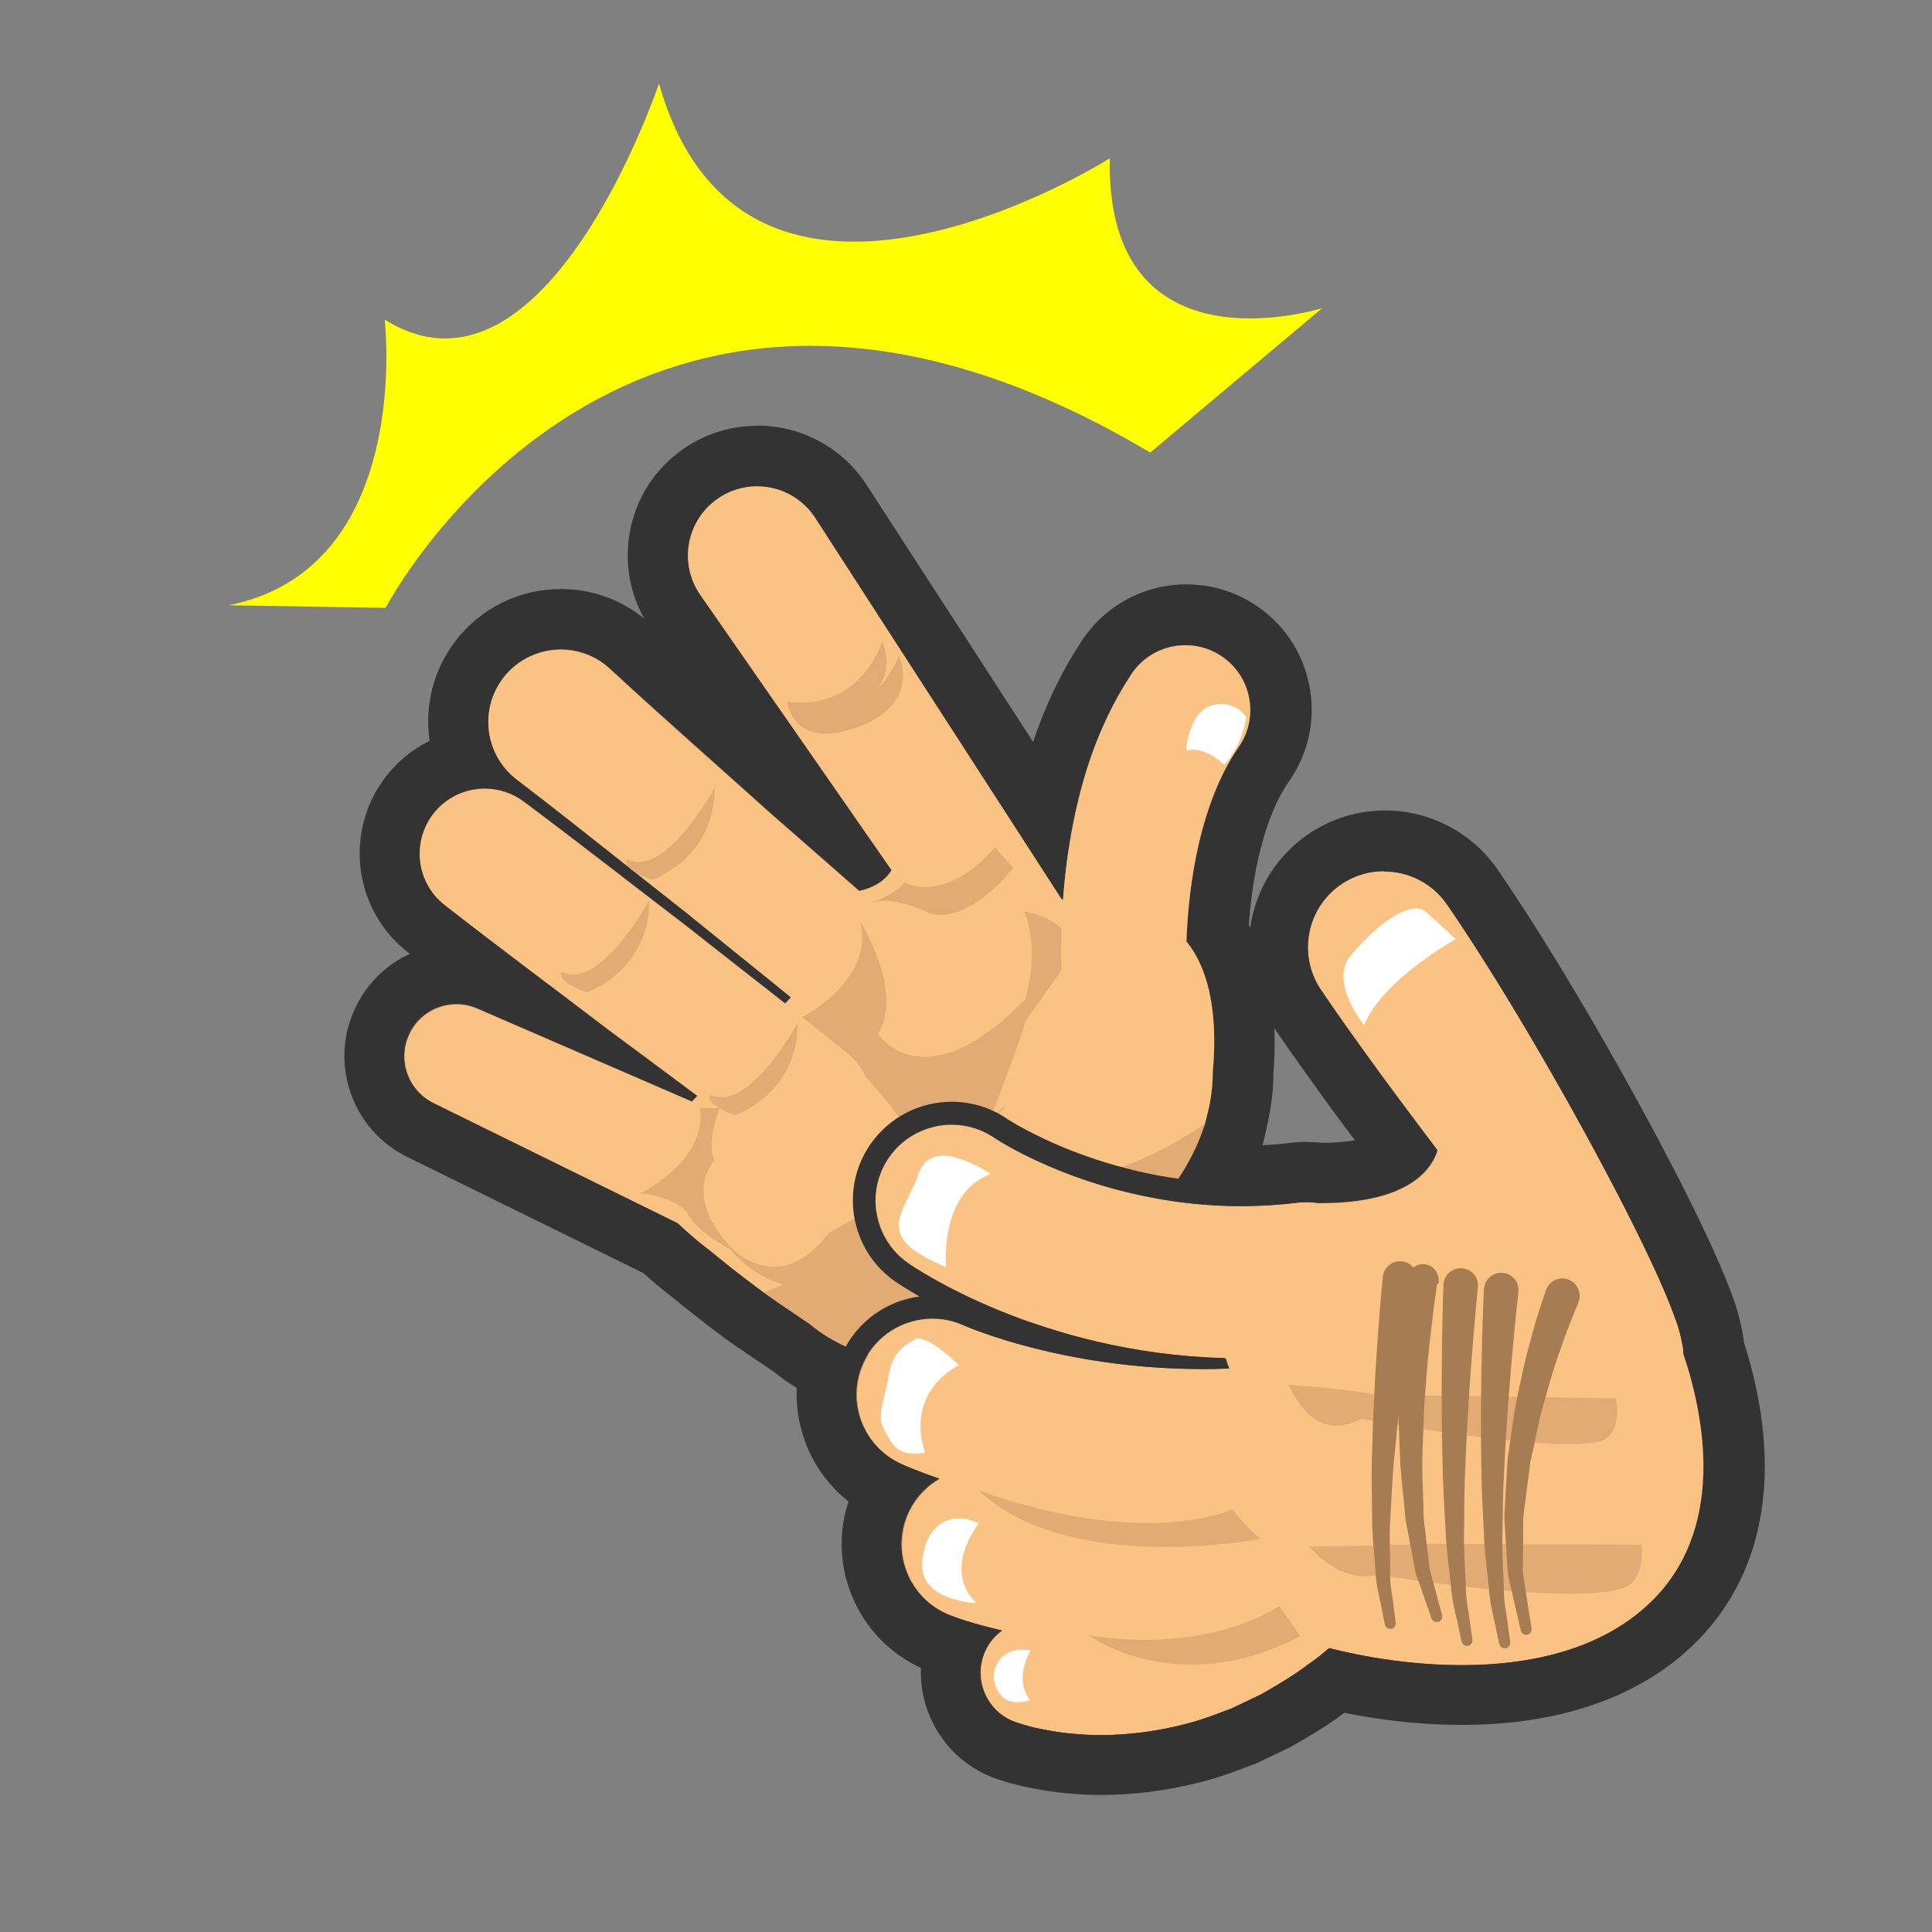 <svg xmlns="http://www.w3.org/2000/svg" width="256" height="256" viewBox="0 0 256 256"><rect x="0" y="0" width="256" height="256" fill="#808080" stroke="none"/><path fill="#A67C52" d="M145.848 233.938c-1.197 0-2.36-.05-3.453-.15-2.658-.184-4.893-.662-6.095-.92l-.134-.03c-.74-.188-1.38-.347-2.037-.563-.37-.107-.6-.19-.6-.19-2.73-.867-5-2.786-6.34-5.384-1.32-2.56-1.58-5.46-.75-8.2-1.13-.37-1.86-.64-2.19-.78-3.5-1.42-6.22-4.1-7.68-7.58-1.46-3.47-1.49-7.3-.07-10.77.26-.65.57-1.27.92-1.87-3.28-1.59-5.78-4.34-7.05-7.77-.96-2.58-1.14-5.32-.55-7.95-2.58-1.25-4.27-2.58-4.92-3.13l-3.8-2.57c-.37-.25-.74-.5-1.11-.76l-.11-.08c-3.79-2.66-7.72-5.9-8.31-6.39-1.49-1.13-2.86-2.29-4.1-3.45l-31.8-15.65c-2.61-1.29-4.57-3.51-5.51-6.27-.94-2.75-.75-5.71.54-8.32 1.84-3.74 5.59-6.07 9.78-6.07 1.49 0 2.94.3 4.31.89l1.5.65c-3.28-2.48-6.59-5.01-9.84-7.55-5.48-4.27-6.47-12.22-2.19-17.71 1.88-2.4 4.49-4 7.4-4.6-1.73-4.3-1.22-9.38 1.79-13.33 2.6-3.4 6.54-5.34 10.81-5.34 3.01 0 5.86.97 8.25 2.79.36.29.67.55.95.81 4.66 4.31 9.46 8.59 14.11 12.74 2.38 2.13 4.77 4.25 7.14 6.39 1.03.89 2.06 1.8 3.1 2.71L89.51 81.1c-2.01-2.88-2.78-6.38-2.15-9.84.62-3.46 2.55-6.47 5.44-8.48 2.21-1.54 4.81-2.35 7.5-2.35 4.31 0 8.36 2.12 10.82 5.66.1.15.18.27.25.38l26.92 41.67c1.66-8.26 4.31-14.98 8.23-20.95 2.34-3.56 6.27-5.682 10.53-5.682 2.45 0 4.83.71 6.89 2.06 2.82 1.84 4.75 4.67 5.43 7.97.68 3.3.05 6.66-1.8 9.48l-.19.29c-2.35 3.39-4.15 8.23-5.19 14.01-.47 2.58-.79 5.39-.96 8.36 3.63 5.51 3.91 12.96 3.45 18.49 0 3.01-.54 5.28-1.2 8.15l-1.29 5.53c.76.03 1.52.05 2.28.05 2.3 0 4.62-.14 6.89-.41.53-.06 1.08-.1 1.63-.1.59 0 1.2.04 1.81.12l.2.01c5.812 0 9.142-1.23 10.67-2.69-3.54-4.7-6.188-8.29-8.26-11.19-3.49-4.82-5.67-8.08-5.76-8.22-4.3-6.47-2.54-15.23 3.92-19.52 2.31-1.54 5-2.35 7.77-2.35 4.59 0 8.91 2.24 11.552 5.99.1.15 2.41 3.45 5.61 8.58 3.3 5.2 7.43 12.21 11.32 19.19 4.21 7.57 7.91 14.69 10.42 20.05 1.358 2.9 2.41 5.34 3.21 7.47l.51 1.41c.29.87.51 1.75.58 2.09.25 1.09.34 1.74.36 1.86.02.19.038.39.05.59 3.02 9.28 5.978 25.85-5.96 36.9-6.5 6.02-15.73 9.07-27.42 9.07h-.01c-6.66 0-12.682-1.04-16.522-1.89-.44.34-.91.688-1.42 1.038-2 1.53-4.48 3-6.66 4.24l-.13.07-4.15 1.98-1.06.4c-1.1.42-2.25.85-3.45 1.24-4.59 1.44-9.71 2.22-14.45 2.22l.11-.137.018.02z"/><path fill="#333" d="M100.317 64.446c2.9 0 5.754 1.376 7.535 3.94.047.07.126.176.17.25l32.38 50.11c.063.09.113.19.17.29l.29.18c.18-2.49.452-4.99.858-7.5 1.234-7.46 3.452-15.18 8.16-22.35 1.646-2.52 4.393-3.88 7.19-3.88 1.614 0 3.247.45 4.7 1.4 3.978 2.6 5.084 7.92 2.483 11.9-.04.05-.1.15-.133.2-2.882 4.15-4.776 9.7-5.838 15.58-.534 2.94-.86 6.01-1.024 9.08-.02.38-.037.81-.053 1.2 3.67 4.53 3.98 11.67 3.5 17.1.02 2.55-.4 4.4-1.1 7.4-.01-.02-.01-.17-.02-.17-1.24 3.89-3.33 7.04-5.55 9.77 3.22.54 6.72.87 10.446.87 2.38 0 4.83-.14 7.38-.45.38-.05.77-.07 1.15-.07.49 0 .98.03 1.47.102.17 0 .27.01.27.01h.27c12.05 0 14.81-4.85 15.44-7.02-3.65-4.83-7.1-9.46-9.77-13.2-3.5-4.83-5.69-8.11-5.69-8.11-3.08-4.64-1.82-10.9 2.81-13.98 1.71-1.15 3.64-1.69 5.56-1.69 3.19 0 6.32 1.51 8.28 4.29 0 0 2.31 3.3 5.49 8.39 3.22 5.08 7.3 11.98 11.22 19.02 3.91 7.042 7.66 14.19 10.29 19.802 1.33 2.83 2.33 5.15 3.08 7.18.18.48.34.91.47 1.29.19.57.37 1.24.48 1.7.22.96.29 1.46.29 1.46.03.26.04.52.04.77 2.79 8.29 5.83 23.52-4.7 33.27-6.57 6.08-15.87 8-24.71 8-6.53 0-12.81-1.05-17.53-2.25-.76.65-1.65 1.39-2.75 2.14-1.71 1.32-3.9 2.644-6.29 4-1.25.602-2.54 1.21-3.85 1.842-1.37.51-2.75 1.062-4.17 1.52-4.48 1.4-9.2 2.02-13.22 2.02-1.11 0-2.16-.05-3.14-.14-2.28-.148-4.2-.55-5.58-.84-.69-.17-1.24-.31-1.76-.478-.38-.12-.58-.19-.58-.19-3.66-1.17-5.67-5.08-4.5-8.73.46-1.448 1.36-2.64 2.51-3.478-4.07-.93-6.45-1.83-7.06-2.08-5.15-2.1-7.63-7.98-5.54-13.14.87-2.15 2.41-3.82 4.28-4.9-3.07-1.05-4.87-1.86-5.12-1.98-5.06-2.32-7.28-8.31-4.95-13.37.18-.39.38-.75.6-1.11-4.81-1.43-7.66-4.05-7.66-4.05l-4.01-2.71c-.35-.23-.7-.48-1.05-.72l-.05-.04c-3.98-2.8-8.17-6.29-8.17-6.29-1.7-1.29-3.11-2.51-4.27-3.64L57.4 146.1c-3.417-1.68-4.827-5.81-3.14-9.224 1.2-2.437 3.64-3.847 6.19-3.847.913 0 1.84.18 2.73.56l28.5 12.36.723-.76c-3.96-2.94-7.9-5.9-11.862-8.82-7.2-5.5-14.48-10.91-21.62-16.48-3.75-2.93-4.42-8.34-1.49-12.1 1.7-2.17 4.24-3.31 6.8-3.31 1.8 0 3.62.56 5.16 1.71 7.27 5.42 14.4 11.01 21.61 16.52 4.34 3.42 8.71 6.82 13.05 10.24l.77-.82c-4.6-3.74-9.23-7.45-13.84-11.2-2.39-1.87-4.77-3.76-7.16-5.65-.1-.08-.2-.15-.28-.23-4.99-3.96-9.99-7.92-15.05-11.79-4.21-3.22-5.02-9.23-1.81-13.45 1.89-2.47 4.75-3.77 7.64-3.77 2.03 0 4.08.64 5.82 1.97.24.18.47.38.69.58 7.01 6.48 14.18 12.75 21.27 19.14 3.93 3.42 7.84 6.86 11.76 10.29 1.67-.36 3.32-1.15 4.3-2.77L92.81 78.83c-2.892-4.15-1.87-9.87 2.293-12.757 1.592-1.11 3.415-1.643 5.22-1.643m59.03 116.99c1.155 0 2.33-.02 3.52-.07-.18-.44-.34-.9-.48-1.37-10.187-.253-19.014-2.363-25.91-4.792-1.26.88-2.51 1.63-3.718 2.26 5.42 1.693 14.89 3.973 26.6 3.973m-59.034-125c-3.52 0-6.9 1.06-9.79 3.07-3.76 2.61-6.28 6.53-7.09 11.05-.71 3.96-.03 7.96 1.92 11.42l-.27-.22-.05-.04-.06-.04c-3.09-2.36-6.79-3.61-10.67-3.61-5.53 0-10.63 2.52-13.99 6.91-2.98 3.91-4.07 8.69-3.41 13.21-2.21 1.08-4.18 2.67-5.75 4.68-5.64 7.24-4.35 17.71 2.88 23.34.08.07.17.14.26.2-3.06 1.4-5.59 3.81-7.14 6.97-1.76 3.56-2.02 7.6-.74 11.37 1.28 3.77 3.96 6.81 7.53 8.57l31.29 15.39c1.2 1.09 2.5 2.18 3.9 3.25.81.66 4.7 3.86 8.51 6.54l.04.02.02.01.05.03c.4.27.79.54 1.17.8l3.62 2.44c.61.5 1.63 1.28 3.01 2.13-.11 2.4.26 4.81 1.12 7.13 1.17 3.17 3.16 5.88 5.74 7.91-1.37 4.15-1.19 8.6.52 12.67 1.77 4.19 4.98 7.5 9.08 9.39-.1 2.56.46 5.11 1.66 7.44 1.82 3.53 4.9 6.15 8.68 7.37.1.03.32.1.65.2.76.25 1.48.42 2.23.61l.14.03.13.03c1.3.27 3.69.79 6.61.99 1.2.11 2.47.16 3.78.16 5.13 0 10.68-.85 15.61-2.39l.03-.01.03-.01c1.3-.42 2.49-.87 3.65-1.31l.88-.33.33-.12.31-.15 1.6-.76 2.27-1.09.26-.12.25-.14c2.26-1.28 4.84-2.81 7.01-4.46 4.23.86 9.65 1.61 15.6 1.61 12.56 0 22.98-3.5 30.14-10.14 10.07-9.3 12.59-23.7 7.18-40.62l-.02-.29c-.04-.28-.15-1.05-.43-2.27-.09-.38-.34-1.41-.69-2.45l-.03-.09-.02-.09c-.14-.4-.31-.85-.49-1.34-.84-2.24-1.93-4.79-3.34-7.78-2.54-5.43-6.29-12.64-10.54-20.29-3.92-7.04-8.09-14.1-11.44-19.39-3.25-5.2-5.61-8.58-5.71-8.72-3.4-4.83-8.94-7.7-14.83-7.7-3.57 0-7.03 1.05-10 3.03-4.44 2.96-7.16 7.57-7.86 12.49l-.19-.35c.17-2.36.44-4.58.82-6.64.94-5.22 2.51-9.53 4.54-12.44l.08-.11.01-.01.17-.26c2.43-3.71 3.27-8.14 2.36-12.47-.9-4.34-3.45-8.07-7.16-10.5-2.71-1.77-5.85-2.7-9.07-2.7-5.62 0-10.81 2.8-13.89 7.5-2.68 4.08-4.8 8.46-6.44 13.37l-22-33.95c-.11-.18-.22-.34-.32-.48l.02.03-.04-.06-.04-.06c-3.21-4.62-8.48-7.38-14.1-7.38l-.06.03-.01.01zm68.4 85.86c.15-1.86.22-3.91.13-6.04.84 1.24 2.74 4.01 5.38 7.65 1.44 2.03 3.17 4.38 5.28 7.2-1.11.2-2.54.33-4.38.34-.69-.08-1.39-.12-2.07-.12-.71 0-1.43.04-2.13.13-1.2.14-2.42.25-3.64.31l.14-.59c.68-2.94 1.28-5.5 1.3-8.88l-.01.01z"/><path fill="#FAC283" d="M84.26 153.828s.574 4.86 9.844 11.9c0 0 4.998 4.172 9.265 7.05l4 2.702s17.04 15.67 38.24-8.66c0 0 23.39-15.14 11.93-36.88l-31.48-20.17-41.83 44.06.01-.002h.01zm62.07-8.358s5.656 8.173 13.07 4.173c0 0 6.084-22.327-6.303-28.11"/><path fill="#FAC283" d="M113.152 139.025c-7.303-6.12-14.776-12.036-22.178-18.052-7.5-5.88-14.917-11.877-22.497-17.667-4.213-3.213-5.02-9.23-1.812-13.444 3.22-4.21 9.237-5.02 13.457-1.8.232.184.467.384.683.58 7.005 6.48 14.178 12.757 21.27 19.14 7.185 6.254 14.3 12.608 21.583 18.753 3.446 2.904 3.886 8.055.98 11.504-2.903 3.43-8.036 3.87-11.486.98zm13.688-11.19l-34.036-48.99c-2.893-4.153-1.87-9.87 2.292-12.757 4.158-2.894 9.868-1.86 12.756 2.297.047.07.126.18.17.254l32.38 50.11c2.447 3.78 1.36 8.83-2.43 11.28-3.705 2.39-8.627 1.39-11.134-2.2h.002zm-18.37-9.725s12.22 2.434 10.38-8.58l6.385 16.328-16.765-7.75v.002z"/><path d="M123.39 121.11c5.42 1.12 10.85-6.11 10.85-6.11l-2.38-2.73c-6.107 7.007-11.092 4.987-11.092 4.987l.003.004.02.01-1.01-.38c-.46 1.31-4.44 2.77-4.44 2.77 3.24-1.15 8.05 1.45 8.05 1.45zm18.938 5.17s-.123-4.358-6.633-5.49c.036.073 2.166 4.36.16 11.62-.002 0-.004.002-.006.004-13.53 13.883-19.53 4.563-19.53 4.563 3.54-5.56-2.37-14.937-2.37-14.937 2.08 7.862-7.72 12.78-7.72 12.78l-.02-.002c15.49 12.51 17.59 22.08 17.59 22.08l4.87-2.324s5.39-13.096 7.23-19.298l6.41-8.995zm-6.635-5.49l.002.002-.002-.005zm-52.55-6.923s-1.15 1.114 3.28 2.708c0 0 8.283-2.78 8.28-12.222 0 0-6.534 12.06-11.56 9.514z" fill="#E2AB74"/><path fill="#FAC283" d="M102.452 152.563c-7.365-5.295-14.595-10.764-21.883-16.15-7.21-5.5-14.49-10.904-21.63-16.48-3.76-2.92-4.42-8.34-1.5-12.1 2.89-3.7 8.21-4.39 11.95-1.6 7.26 5.42 14.39 11.01 21.6 16.52 7.11 5.62 14.29 11.148 21.35 16.852 3.5 2.84 4.04 7.98 1.2 11.49-2.73 3.38-7.63 3.99-11.11 1.49l.02-.022zm2.116 16.777l-47.102-23.172c-3.417-1.678-4.827-5.81-3.144-9.225 1.626-3.31 5.568-4.73 8.922-3.28l48.17 20.856c4.14 1.78 6.04 6.6 4.253 10.72-1.8 4.14-6.6 6.04-10.74 4.25-.11-.06-.25-.12-.36-.17v.01z"/><path fill="#E2AB74" d="M77.76 131.488s8.284-2.78 8.28-12.223c0 0-6.536 12.063-11.558 9.512 0 0-1.154 1.116 3.278 2.71zm19.657 16.278s8.284-2.787 8.284-12.23c0 0-6.53 12.064-11.56 9.517 0 0-1.15 1.12 3.28 2.72v-.006zm6.916-54.832s8.74 2.003 12.59-7.924c0 0 3 6.107-4.96 9.323-7.953 3.222-7.63-1.4-7.63-1.4zm.37 1.368s10.557 2.45 14.405-7.486c0 0 3.002 6.108-4.958 9.328-7.957 3.217-9.448-1.842-9.447-1.842zm-19.85 63.828s9.083-4.503 7.858-11.346l2.64.063s-1.83 4.362-.69 6.9c0 0-4.72 4.84 2.92 12.23 0 0-4.97-2.44-6.3-4.91s-6.4-2.94-6.4-2.94h-.02v.003zm10.913 6.08s6.744 8.718 14.012-.8l3.328-1.893s2.4.155 5.1-2.365c2.704-2.522 4.584-2.8 4.42-6.934l2.883-2.1s4.97 6.23-5.85 12.18c-10.83 5.94-8.09 8.37-8.09 8.37s-9.97 2.24-15.81-6.48v.022z"/><path fill="#FAC283" d="M140.977 134.28c-.387-4.11-.42-7.575-.316-11.354.12-3.718.45-7.443 1.07-11.195 1.23-7.45 3.45-15.18 8.16-22.35 2.6-3.97 7.92-5.07 11.89-2.48 3.97 2.6 5.08 7.92 2.48 11.9-.04.05-.1.14-.14.19-2.88 4.15-4.78 9.69-5.84 15.57-.54 2.94-.87 5.98-1.03 9.06-.16 3-.15 6.33.06 8.99l.03.28c.35 4.52-3.04 8.47-7.57 8.81-4.47.34-8.37-2.97-8.81-7.41h.04v-.01z"/><path fill="#E2AB74" d="M130.484 149.436c-1.48 1.508-3.66 3.702-6.833 6.854-8.15 8.115-16.3 12.554-22.43 14.97.72.525 1.45 1.044 2.16 1.52l4 2.703s17.04 15.662 38.24-8.666c0 0 10.52-6.825 14-17.883-20.86 14.056-28 2.733-29.14.502h.02-.01zm-.18-.366s.064.137.18.363c6.16-6.275-.18-.365-.18-.365v.002z"/><path fill="#fff" d="M162.268 101.382s-2.644-2.648-5.09-1.913c0 0 .283-5.07 3.346-5.98 3.056-.92 4.61 1.51 4.61 1.51s-.264 3.23-2.866 6.37v.01z"/><path fill="#FAC283" d="M223.053 179.278c-.003-.222-.014-.445-.043-.67 0 0-.07-.503-.29-1.464-.11-.455-.29-1.125-.48-1.7-.14-.38-.29-.81-.47-1.29-.76-2.025-1.75-4.348-3.08-7.178-2.63-5.61-6.38-12.76-10.29-19.8-3.92-7.034-8.01-13.938-11.22-19.014-3.183-5.09-5.496-8.39-5.496-8.39l-.023-.043c-3.14-4.45-9.29-5.64-13.84-2.6-4.63 3.09-5.89 9.34-2.81 13.97 0 0 2.19 3.28 5.69 8.12 2.68 3.74 6.15 8.38 9.8 13.21-.63 2.18-3.43 7.09-15.71 7.01l-.15-.01c-.89-.14-1.8-.17-2.73-.05-22.89 2.78-39.62-8.31-39.99-8.55-4.55-3.15-10.81-2.03-13.99 2.52-3.19 4.55-2.08 10.84 2.48 14.03.8.56 17.44 11.98 42.02 12.59.15.47.31.93.49 1.38-20.22.8-34.73-5.52-35.11-5.7-5.05-2.29-11.02-.08-13.33 4.96-2.33 5.06-.11 11.04 4.95 13.36.25.11 2.05.93 5.13 1.98-1.87 1.08-3.41 2.75-4.29 4.9-2.1 5.16.38 11.04 5.53 13.13.61.24 2.97 1.14 7 2.06-1.15.84-2.05 2.03-2.52 3.48-1.17 3.65.85 7.56 4.5 8.73 0 0 .2.07.58.19.52.17 1.07.3 1.76.48 1.38.3 3.29.69 5.57.85 4.55.42 10.65-.11 16.36-1.89 1.41-.46 2.8-1.01 4.17-1.52 1.32-.63 2.61-1.24 3.86-1.84 2.39-1.35 4.58-2.68 6.29-4 1.11-.75 1.99-1.49 2.75-2.15 11.11 2.83 30.87 4.87 42.32-5.74 10.6-9.8 7.46-25.13 4.66-33.39z"/><path d="M170.727 183.502h.003zm9.643 4.492c6.17 1.116 24.308 4.195 31.095 3.127 3.8-.6 2.65-5.83 2.65-5.83l-31.727-.48c-4.767-.91-11.62-1.3-11.658-1.3 2.94 6.32 6.835 5.97 9.64 4.49zm37.134 16.69l-28.566-.12-.002.002.002-.003c-4.793.258-15.506.353-15.506.353 3.366 3.707 6.566 4.328 9.177 3.768 7.17 1.113 25.82 3.723 32.23 1.833 3.39-1.004 2.66-5.833 2.66-5.833z" fill="#E2AB74"/><path fill="#fff" d="M180.752 135.825s-4.618-5.66-1.844-9.112c2.775-3.44 7.844-7.802 10.08-5.84 2.238 1.958 3.896 3.583 3.896 3.583s-9.655 5.303-12.132 11.37z"/><path fill="#E2AB74" d="M169.51 212.82s-9.02 6.417-25.234 3.876c0 0 11.646 8.646 28.024.106l-2.79-3.984v.002zm-39.87-15.368s19.52 7.758 33.7 2.567c0 0 1.338 1.85 3.658 3.89 0 0-25.4 4.96-37.357-6.47v.01z"/><path fill="#fff" d="M125.366 167.9s-.956-9.8 5.897-12.334c0 0-7.73-5.418-9.55-.036-1.83 5.38-6.364 8.21 3.653 12.37zm1.684 12.968s-4.572-4.533-5.963-3.27c0 0-2.753 1.003-3.26 4.315-.522 3.355-1.74 5.73-.707 7.456 1.028 1.72 1.396 3.77 5.474 3.1 0 0-3.068-7.37 4.457-11.59v-.02zm2.645 20.994s-4.944 6.16-.29 10.563c0 0-7.514-.253-7.21-5.312.298-5.063 3.79-7.062 7.5-5.25zm6.88 16.81s-2.343 3.637-.095 6.6c0 0-4.157 1.73-4.826-3.064 0 0 .067-4.228 4.92-3.536z"/><path fill="#A67C52" d="M187.748 169.864s-1.912 11.194-2.928 22.534c-.31 2.83-.41 5.66-.57 8.31-.21 2.66-.03 5.11-.05 7.23-.09 2.15.39 3.81.47 5.04l.25 1.9.02.148c.052.4-.228.76-.628.81-.38.05-.73-.21-.81-.58 0 0-.142-.72-.4-1.98-.18-1.26-.79-3.068-.85-5.228-.12-2.16-.48-4.698-.44-7.4-.03-2.708-.12-5.6.01-8.47.25-11.5 1.41-22.978 1.41-22.978.12-1.26 1.24-2.18 2.51-2.07 1.26.13 2.18 1.25 2.06 2.51 0 .05-.01.12-.02.16l-.034.064zm2.69.256s-.45 2.724-.89 6.835c-.25 2.063-.48 4.473-.653 7.063-.25 2.588-.29 5.34-.39 8.11-.146 2.77.095 5.51.113 8.106-.02 1.306.255 2.514.35 3.69.146 1.175.275 2.28.396 3.306.053 1.06.45 1.9.624 2.72.217.81.41 1.5.566 2.08l.49 1.82.04.16c.103.39-.125.79-.51.9-.37.1-.757-.1-.886-.46l-.646-1.852c-.206-.58-.46-1.31-.75-2.13-.235-.84-.722-1.75-.85-2.8-.198-1.04-.413-2.18-.645-3.38-.192-1.2-.557-2.47-.63-3.79-.21-2.63-.643-5.46-.69-8.28-.1-2.82-.25-5.65-.182-8.3-.01-2.65.414-5.12.52-7.23.165-4.24.8-7.06.8-7.06v-.04c0-1.26.87-2.19 2.133-2.07 1.26.12 2 1.24 1.89 2.49 0 .05-.19.1-.2.16v-.048zm5.392.453s-1.204 11.638-1.645 23.353c-.17 2.924-.158 5.844-.184 8.584-.09 2.748.15 5.27.21 7.46.02 2.207.46 3.927.59 5.192l.29 1.965.02.133c.05.4-.23.77-.62.83-.38.055-.74-.2-.82-.57l-.44-2.012c-.23-1.283-.82-3.13-.97-5.342-.21-2.21-.63-4.803-.72-7.57-.15-2.77-.36-5.73-.39-8.69-.33-11.812.11-23.646.11-23.646.05-1.27 1.1-2.25 2.37-2.21 1.27.03 2.26 1.09 2.21 2.36v.16h-.02l.01.003zm5.372.594c0 .003-1.327 11.56-1.868 23.198-.188 2.91-.195 5.808-.247 8.53-.11 2.734.123 5.24.167 7.42-.004 2.19.446 3.9.566 5.156.18 1.24.275 1.96.275 1.96l.023.14c.06.4-.22.77-.63.83-.38.06-.73-.19-.82-.56l-.44-2c-.21-1.27-.8-3.11-.94-5.31-.188-2.2-.6-4.78-.67-7.53-.14-2.76-.32-5.7-.33-8.64-.23-11.75.34-23.52.34-23.52.062-1.26 1.13-2.24 2.392-2.19 1.27.06 2.25 1.13 2.19 2.39 0 .05 0 .12-.01.16h-.02.022zm7.915 1.517l-.73 1.756c-.44 1.1-1.066 2.67-1.72 4.65-.73 1.94-1.364 4.26-2.084 6.76-.73 2.48-1.18 5.21-1.813 7.91-.18 1.37-.353 2.73-.523 4.07-.14 1.35-.422 2.68-.422 3.97-.01 1.29-.016 2.53-.02 3.71.02 1.18-.074 2.31.04 3.33l1.073 6.79.027.15c.063.39-.21.77-.608.83-.378.06-.735-.19-.823-.552l-1.615-7c-.19-1.06-.19-2.23-.28-3.46-.09-1.23-.17-2.54-.25-3.88-.09-1.35.11-2.72.14-4.14.08-1.41.17-2.84.26-4.28.45-2.82.73-5.69 1.3-8.3.56-2.63 1.06-5.08 1.67-7.15.53-2.07 1.08-3.81 1.48-5.02.39-1.18.63-1.87.63-1.87.4-1.2 1.7-1.84 2.9-1.44 1.19.41 1.84 1.71 1.44 2.91l-.06.14-.03.07v.045h.01z"/><path fill="#ff0" d="M51.095 80.553s32.1-61.727 101.32-20.585l22.793-19.146s-28.72 9.162-28.157-19.838c0 0-48.29 30.52-59.73-9.922 0 0-14.98 44.66-36.35 31.285 0 0 3.91 32.97-20.68 37.855l20.83.35h-.02z"/><path fill="#333" d="M183.402 115.48c3.188 0 6.322 1.51 8.28 4.292 0 0 2.313 3.3 5.494 8.39 3.22 5.076 7.306 11.982 11.226 19.015 3.914 7.04 7.666 14.19 10.29 19.8 1.33 2.83 2.33 5.152 3.087 7.18.18.478.33.908.47 1.29.19.573.37 1.243.47 1.698.22.96.29 1.463.29 1.463.03.263.04.52.04.775 2.79 8.295 5.83 23.516-4.7 33.266-6.57 6.08-15.87 8-24.71 8-6.53 0-12.81-1.05-17.53-2.25-.76.65-1.65 1.39-2.76 2.14-1.71 1.32-3.9 2.64-6.29 4-1.25.6-2.54 1.21-3.86 1.84-1.37.51-2.75 1.06-4.17 1.51-4.48 1.4-9.2 2.03-13.22 2.03-1.11 0-2.16-.05-3.14-.14-2.28-.16-4.2-.55-5.58-.85-.69-.17-1.24-.31-1.76-.48l-.58-.18c-3.66-1.17-5.67-5.08-4.5-8.73.46-1.45 1.36-2.64 2.51-3.48-4.07-.93-6.45-1.83-7.06-2.08-5.16-2.1-7.64-7.99-5.54-13.14.88-2.15 2.42-3.82 4.28-4.9-3.07-1.05-4.87-1.86-5.12-1.98-5.06-2.32-7.27-8.31-4.95-13.37 1.7-3.69 5.35-5.86 9.17-5.86 1.4 0 2.81.29 4.16.9.36.16 13.22 5.77 31.58 5.77 1.15 0 2.32-.02 3.52-.07-.18-.45-.34-.91-.48-1.38-24.57-.61-41.21-12.03-42.01-12.59-4.56-3.19-5.67-9.48-2.48-14.03 1.96-2.8 5.09-4.3 8.27-4.3 1.98 0 3.97.58 5.72 1.79.32.22 13.57 9 32.6 9 2.38 0 4.85-.14 7.39-.45.39-.05.77-.07 1.15-.07.5 0 .99 0 1.47.07.18 0 .27-.03.27-.03h.28c12.05 0 14.81-4.81 15.44-6.97-3.65-4.83-7.1-9.44-9.77-13.18-3.5-4.83-5.69-8.1-5.69-8.1-3.08-4.64-1.82-10.89 2.81-13.97 1.71-1.14 3.65-1.68 5.56-1.68m0-3.02c-2.58 0-5.08.75-7.23 2.19-6 3.99-7.64 12.12-3.65 18.13.1.14 2.27 3.39 5.76 8.21 2.15 3 4.94 6.74 8.71 11.74-1.13 1.53-4.11 3.62-11.94 3.62h-.18c-.02 0-.06.03-.1.03-.58-.08-1.16-.09-1.73-.09-.51 0-1.02.04-1.51.1-2.32.28-4.68.43-7.03.43-18.05 0-30.8-8.41-30.93-8.49-2.16-1.5-4.73-2.3-7.4-2.3-4.27 0-8.28 2.08-10.73 5.58-4.14 5.9-2.69 14.07 3.21 18.21.18.12 1.3.89 3.25 2.01-4.42.58-8.31 3.39-10.2 7.5-1.46 3.17-1.59 6.73-.38 10 1.22 3.27 3.63 5.88 6.81 7.34.07.03.33.15.79.34-.59.82-1.08 1.72-1.47 2.67-1.32 3.24-1.3 6.79.06 10.01s3.88 5.72 7.12 7.04c.41.16 1.45.56 3.11 1.06-.11.26-.2.52-.29.79-.81 2.53-.59 5.23.63 7.59 1.22 2.36 3.28 4.1 5.8 4.91 0 0 .21.07.59.19.61.2 1.22.35 1.93.53l.05.01.05.01c1.18.26 3.37.73 5.96.9 1.07.1 2.21.15 3.38.15 4.64 0 9.65-.77 14.12-2.17 1.2-.39 2.33-.82 3.42-1.23l.91-.34.12-.05.11-.06 1.6-.77c.76-.37 1.52-.72 2.25-1.08l.1-.05.09-.06c2.15-1.23 4.61-2.68 6.56-4.18.65-.45 1.23-.89 1.76-1.31 3.75.86 9.92 1.98 16.76 1.98 11.44 0 20.44-2.97 26.74-8.81 11.59-10.73 8.61-26.96 5.65-35.98-.01-.22-.03-.43-.05-.64-.02-.11-.1-.71-.34-1.77-.06-.24-.27-1.13-.56-1.98l-.01-.04-.01-.03c-.15-.39-.3-.82-.49-1.3-.79-2.11-1.83-4.53-3.18-7.4-2.5-5.34-6.19-12.44-10.39-19.98-3.88-6.97-8-13.95-11.31-19.16-3.17-5.08-5.47-8.37-5.57-8.51-2.45-3.49-6.47-5.57-10.74-5.57l.02.08z"/></svg>
